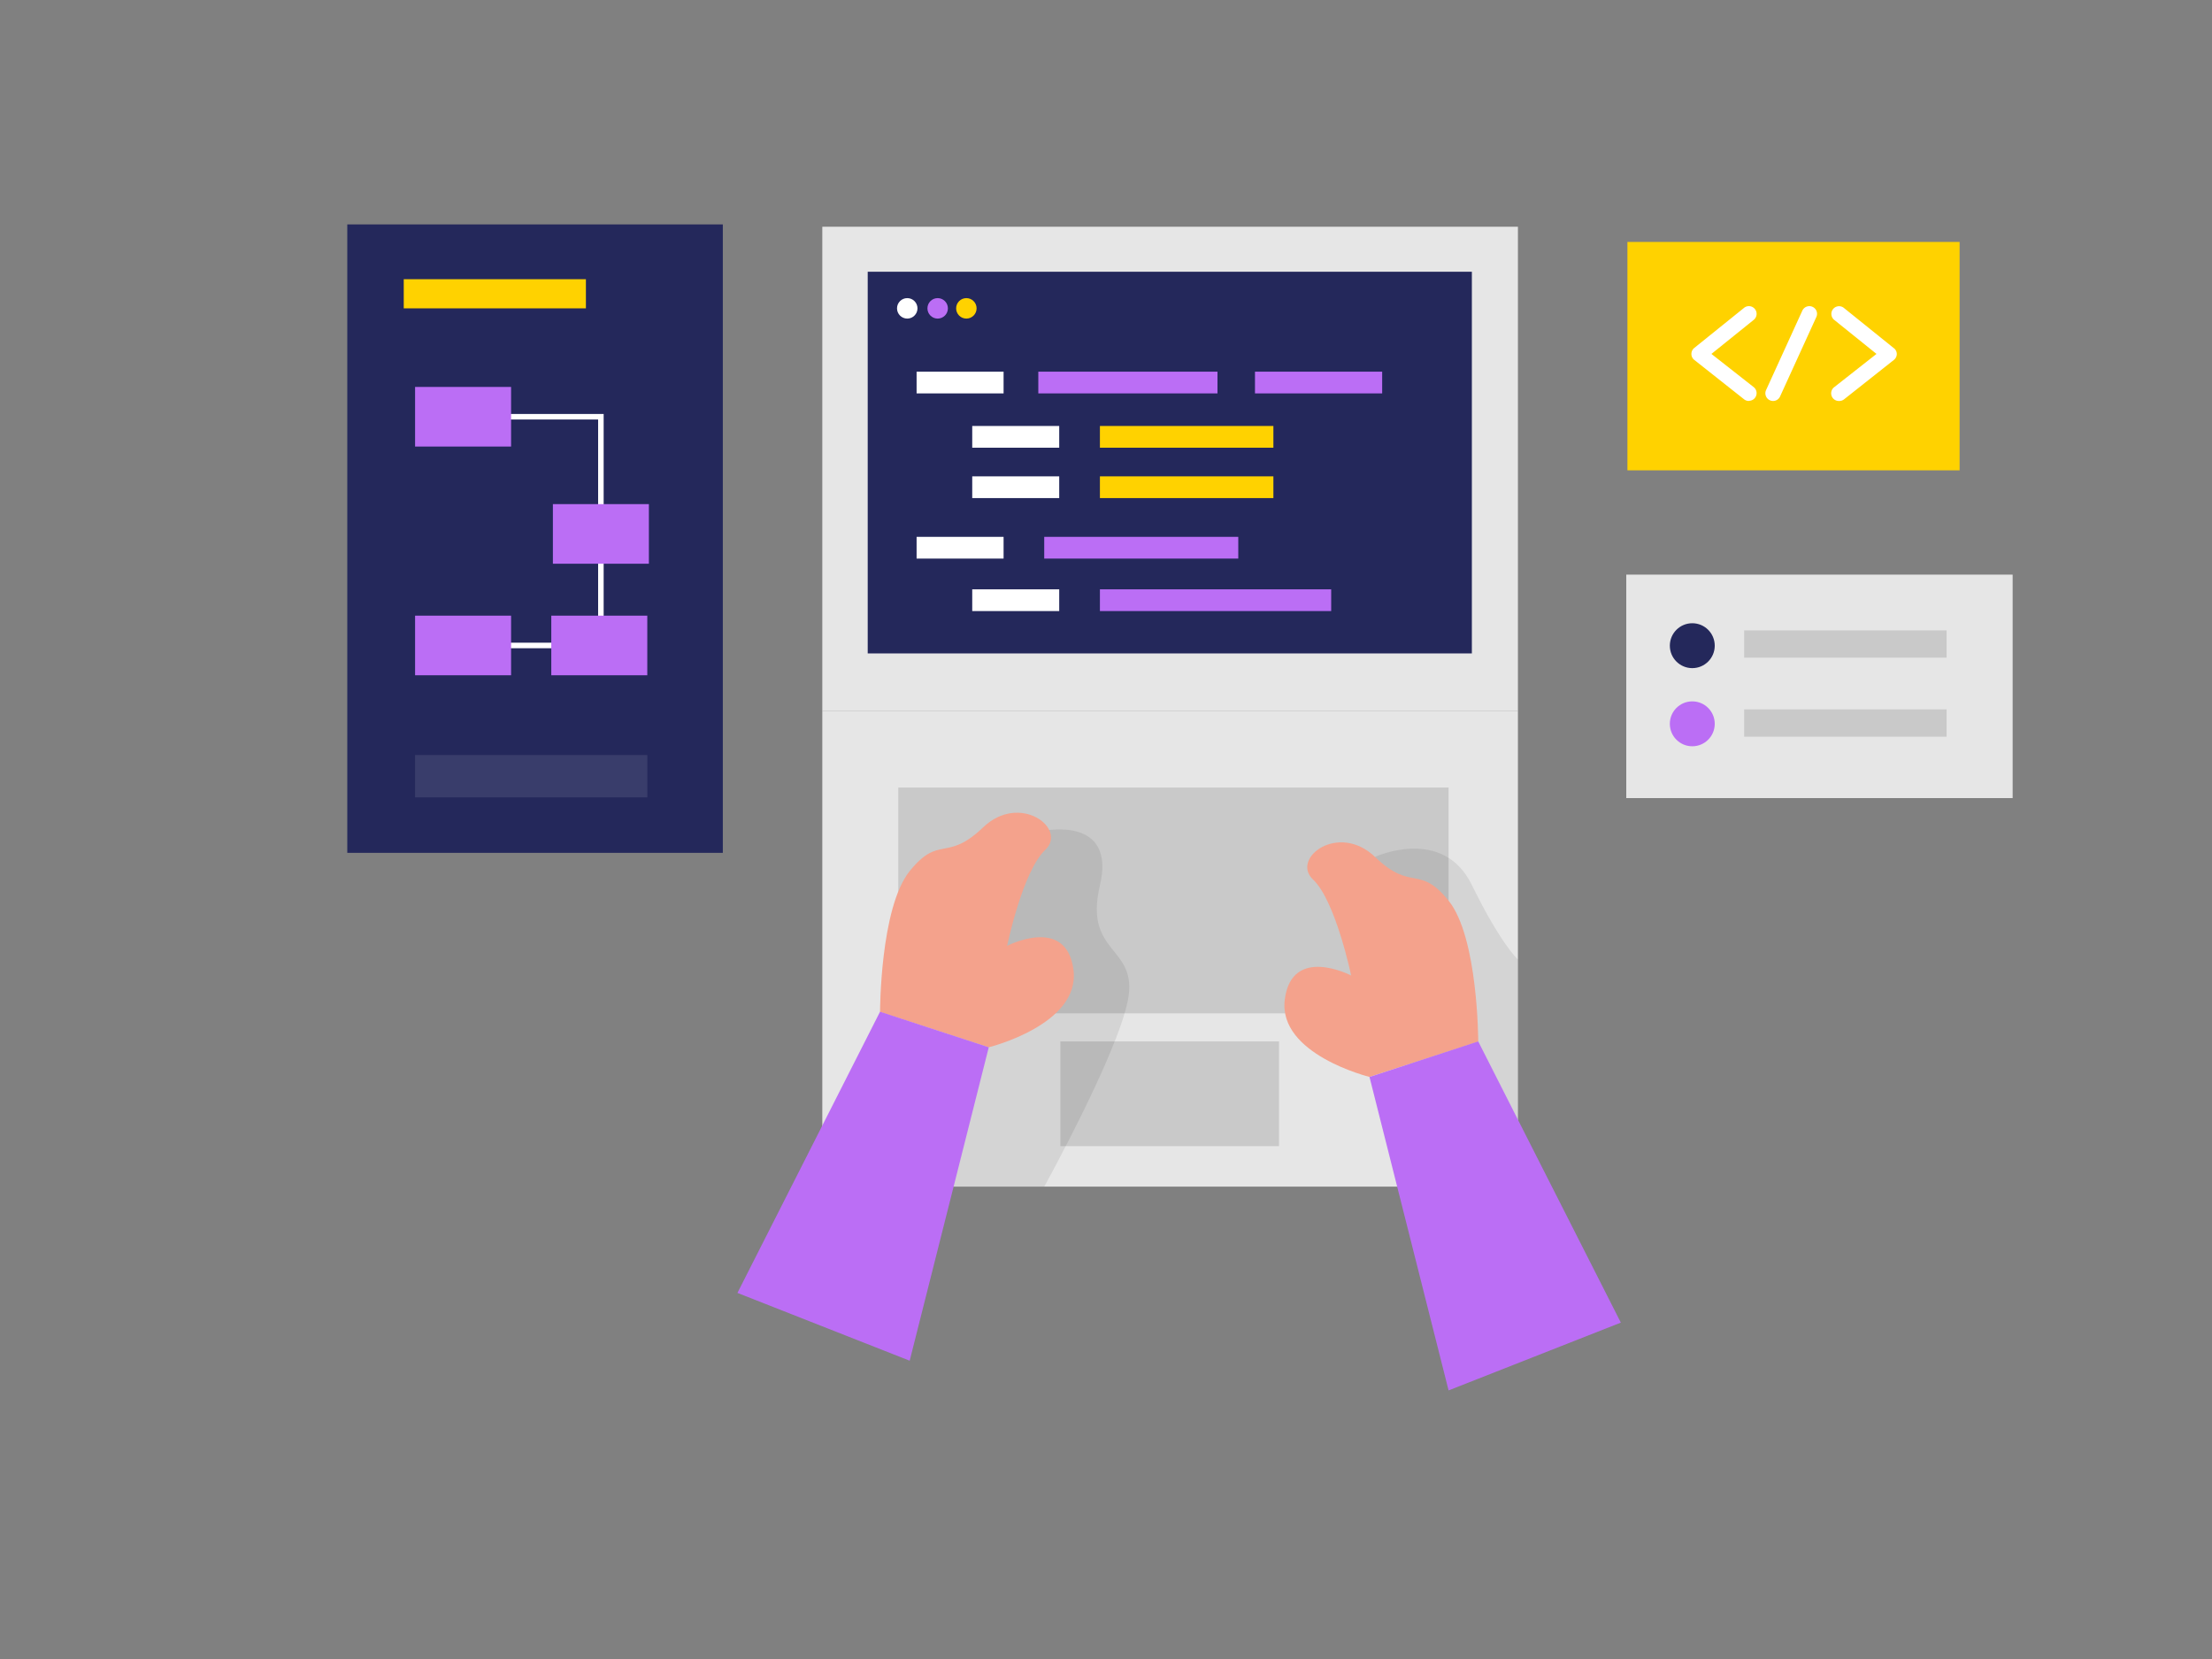 <svg id="Layer_1" data-name="Layer 1" xmlns="http://www.w3.org/2000/svg" viewBox="0 0 400 300" width="216" height="162" class="illustration styles_illustrationTablet__1DWOa"><rect x="0" y="0" width="400" height="300" fill="#808080" stroke="none"/><rect x="294.29" y="43.75" width="60.07" height="41.3" fill="#ffd200"></rect><path d="M316.25,72.51a1.41,1.41,0,0,1-.86-.3l-9-7.12a1.35,1.35,0,0,1-.53-1.08,1.38,1.38,0,0,1,.52-1.09l9-7.25a1.39,1.39,0,1,1,1.75,2.17L309.48,64l7.64,6a1.39,1.39,0,0,1-.87,2.48Z" fill="#fff"></path><path d="M332.56,72.51A1.39,1.39,0,0,1,331.7,70l7.63-6-7.64-6.15a1.39,1.39,0,1,1,1.74-2.17l9,7.25A1.34,1.34,0,0,1,343,64a1.37,1.37,0,0,1-.52,1.08l-9,7.12A1.41,1.41,0,0,1,332.56,72.51Z" fill="#fff"></path><path d="M320.63,72.51a1.33,1.33,0,0,1-.58-.13,1.39,1.39,0,0,1-.69-1.84l6.56-14.37a1.4,1.4,0,0,1,1.85-.68,1.38,1.38,0,0,1,.68,1.84L321.89,71.7A1.39,1.39,0,0,1,320.63,72.51Z" fill="#fff"></path><rect x="62.8" y="40.58" width="67.91" height="113.64" fill="#24285b"></rect><rect x="148.7" y="41" width="125.79" height="87.59" fill="#e6e6e6"></rect><rect x="148.7" y="128.58" width="125.79" height="86" fill="#e6e6e6"></rect><rect x="162.44" y="142.41" width="99.51" height="40.84" fill="#c9c9c9"></rect><rect x="191.75" y="188.32" width="39.54" height="18.94" fill="#c9c9c9"></rect><rect x="156.91" y="49.14" width="109.25" height="69.02" fill="#24285b"></rect><rect x="188.83" y="97.08" width="35.09" height="3.93" fill="#bb6ef5"></rect><rect x="198.9" y="86.14" width="31.37" height="3.93" fill="#ffd200"></rect><rect x="198.9" y="106.57" width="41.82" height="3.93" fill="#bb6ef5"></rect><rect x="175.81" y="106.57" width="15.73" height="3.93" fill="#fff"></rect><rect x="165.75" y="97.08" width="15.73" height="3.93" fill="#fff"></rect><circle cx="164.06" cy="55.76" r="1.85" fill="#fff"></circle><path d="M188.83,150.23s13.06-2.72,10.07,9.88,7,10.89,5.06,20.76-15.13,33.71-15.13,33.71H164.06l12.6-46.43Z" opacity="0.08"></path><circle cx="169.56" cy="55.76" r="1.85" fill="#bb6ef5"></circle><path d="M248.67,154.94s12.24-5.64,17.48,5.08,8.34,13.49,8.34,13.49v33.75l-26.84-20.17Z" opacity="0.08"></path><circle cx="174.75" cy="55.76" r="1.85" fill="#ffd200"></circle><rect x="165.75" y="67.21" width="15.73" height="3.93" fill="#fff"></rect><rect x="175.81" y="77.03" width="15.73" height="3.93" fill="#fff"></rect><rect x="198.9" y="77.03" width="31.37" height="3.93" fill="#ffd200"></rect><rect x="175.81" y="86.14" width="15.73" height="3.93" fill="#fff"></rect><rect x="187.76" y="67.21" width="32.4" height="3.93" fill="#bb6ef5"></rect><rect x="226.94" y="67.21" width="23" height="3.93" fill="#bb6ef5"></rect><path d="M247.65,194.74s-16.59-4.08-15.32-14,12-4.34,12-4.34-2.81-13.51-6.89-17.35,4.59-10.44,11.23-4.07,7.92,1.26,13.28,7.89,5.36,25.49,5.36,25.49Z" fill="#f4a28c"></path><polygon points="247.65 194.75 261.95 251.43 293.1 239.17 267.31 188.32 247.65 194.75" fill="#bb6ef5"></polygon><path d="M178.8,189.38s16.59-4.09,15.32-14-12-4.34-12-4.34,2.8-13.5,6.89-17.35-4.6-10.43-11.24-4.07-7.91,1.26-13.27,7.9S159.14,183,159.14,183Z" fill="#f4a28c"></path><polygon points="178.8 189.38 164.5 246.06 133.35 233.8 159.14 182.95 178.8 189.38" fill="#bb6ef5"></polygon><polyline points="83.74 75.36 108.66 75.36 108.66 116.72" fill="none" stroke="#fff" stroke-miterlimit="10"></polyline><rect x="73.01" y="50.49" width="32.94" height="5.27" fill="#ffd200"></rect><rect x="75.06" y="69.97" width="17.36" height="10.78" fill="#bb6ef5"></rect><line x1="83.74" y1="116.72" x2="108.37" y2="116.72" fill="none" stroke="#fff" stroke-miterlimit="10"></line><rect x="99.98" y="91.16" width="17.36" height="10.78" fill="#bb6ef5"></rect><rect x="75.06" y="111.33" width="17.36" height="10.78" fill="#bb6ef5"></rect><rect x="99.69" y="111.33" width="17.36" height="10.78" fill="#bb6ef5"></rect><rect x="75.06" y="136.53" width="42" height="7.66" fill="#fff" opacity="0.1"></rect><rect x="294.08" y="103.91" width="69.87" height="40.41" fill="#e6e6e6"></rect><circle cx="306.02" cy="116.76" r="4.06" fill="#24285b"></circle><circle cx="306.02" cy="130.89" r="4.06" fill="#bb6ef5"></circle><rect x="315.4" y="113.99" width="36.61" height="4.94" fill="#c9c9c9"></rect><rect x="315.4" y="128.28" width="36.61" height="4.94" fill="#c9c9c9"></rect></svg>